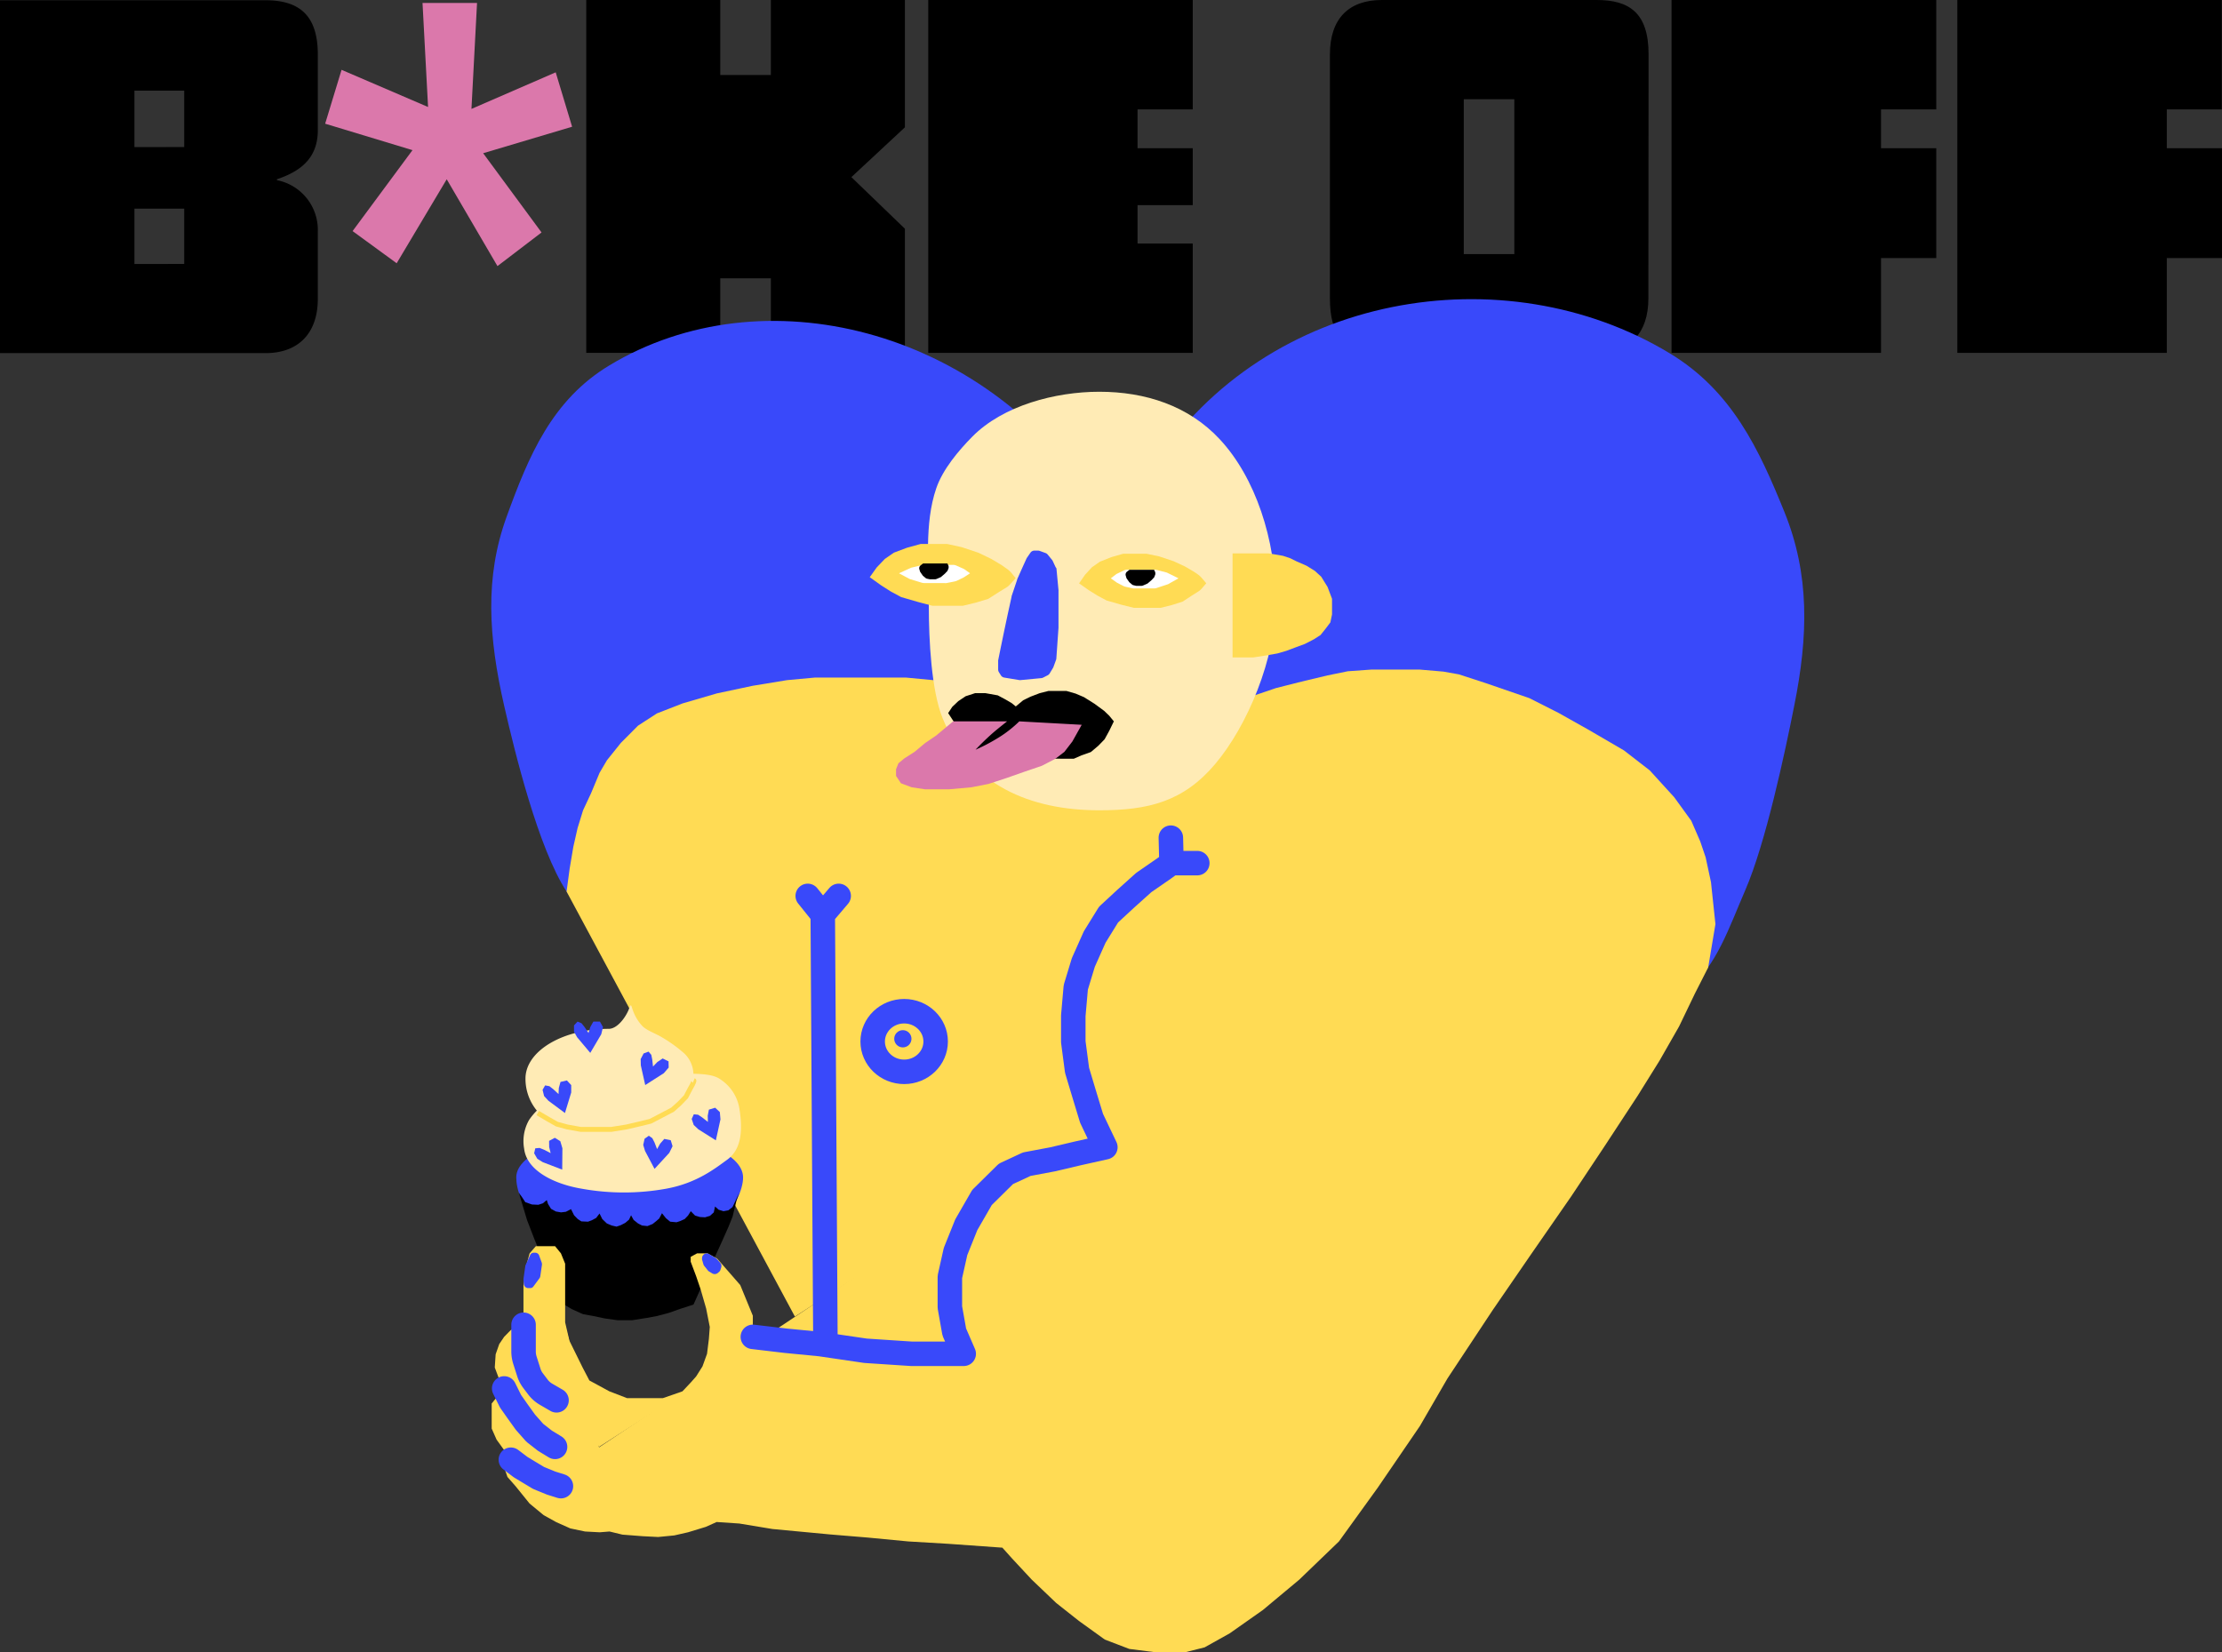 <svg xmlns="http://www.w3.org/2000/svg" viewBox="0 0 453.68 337.4"><rect x="0" y="0" width="453.68" height="337.4" fill="#333333" stroke="none"/><defs><style>.cls-1{isolation:isolate;}.cls-2{fill:#db78ab;}.cls-3{fill:#3949fa;}.cls-4{fill:#ffdb54;}.cls-5{fill:#ffebb5;}.cls-6,.cls-7,.cls-8,.cls-9{fill:none;}.cls-6{stroke:#000;}.cls-6,.cls-7,.cls-9{stroke-miterlimit:10;}.cls-7{stroke:#ffdb54;}.cls-8,.cls-9{stroke:#3949fa;stroke-width:5px;}.cls-8{stroke-linecap:round;stroke-linejoin:round;}.cls-10{fill:#fff;}</style></defs><title>logofixed</title><g id="Layer_1" data-name="Layer 1"><g id="_" data-name=" " class="cls-1"><g class="cls-1"><path class="cls-2" d="M266.1,134.05l-17.83-5.4,3.35-11,17.66,7.59L268.15,104h11.13l-1.14,21.63,17.2-7.47,3.35,11.11-18.16,5.41,11.92,16.18-9,6.87L273.09,140l-10.22,17.15-9-6.57Z" transform="translate(-181.88 -103.39)"/></g></g><g id="B_KE_OFF" data-name="B KE OFF" class="cls-1"><g class="cls-1"><path d="M246.77,164.42c0,7.11-4.05,11.08-10.67,11.08H181.88V103.44H236.1c7.14,0,10.67,3.33,10.67,11.08V130c0,6.13-4.13,8.56-8.35,10v.18a10.35,10.35,0,0,1,8.35,10.45Zm-27.28-31V121.9H209.33v11.53Zm0,23.87V146H209.33V157.3Z" transform="translate(-181.88 -103.39)"/><path d="M366.64,175.45H339.27V160.23H328.94v15.22H301.58V103.39h27.36v15.32h10.33V103.39h27.37v26l-10.93,10.17,10.93,10.54Z" transform="translate(-181.88 -103.39)"/><path d="M425.41,175.45h-54V103.39h54v22.34H414.14v7.93h11.27v11.62H414.14v7.84h11.27Z" transform="translate(-181.88 -103.39)"/><path d="M518.44,164.37c0,6.94-3.7,11.08-10.59,11.08H464c-7.83,0-10.58-3.69-10.58-11.08v-49.9c0-7.2,3.79-11.08,10.58-11.08h43.89c6.55,0,10.59,2.53,10.59,11.08Zm-27.37-9.09V123.66H480.75v31.62Z" transform="translate(-181.88 -103.39)"/><path d="M577.22,156.09H565.94v19.36H523.17V103.39h54.05v22.34H565.94v7.93h11.28Z" transform="translate(-181.88 -103.39)"/><path d="M635.56,156.09H624.29v19.36H581.52V103.39h54v22.34H624.29v7.93h11.27Z" transform="translate(-181.88 -103.39)"/></g></g><path class="cls-3" d="M417.37,198.66c-23.17,35.57-12.3,85.26,21.52,105.66,27.18,16.4,64.45,19.6,87.76.92,5.7-4.56,8.27-12.46,11.57-20.06,4.15-9.55,8.11-28.1,10-37.67,2.87-14.29,3.18-26.77-2-39.56s-10.7-24.74-23.45-32.43C489,155.12,440.54,163.09,417.37,198.66Z" transform="translate(-181.88 -103.39)"/><path class="cls-3" d="M405.63,205.8c23.17,35.57,15.79,82.17-15.43,101S320.73,321,297.56,285.45c-5.79-8.89-10.57-28.45-12.73-37.88-3.22-14.07-4-26.29.48-38.63s9.22-23.85,21-30.94C337.51,159.16,382.46,170.23,405.63,205.8Z" transform="translate(-181.88 -103.39)"/><path class="cls-4" d="M478.08,283.11l-30.46-40.53,5.34-1.27,4.1-.84,4.9-.35h9.73l4.9.42,3.14.56,5.41,1.76,9,3.1,5.93,3,6.14,3.45,7.24,4.22,5.27,4.08,5,5.49L527.2,271l1.83,4.22,1.1,3.24,1.09,5.07c.3,2.85.61,5.71.91,8.57q-.75,4.43-1.48,8.85l-2.71,5.33L524.71,313l-4,7-4.46,7.16-6.78,10.34-6.77,10.18-8.27,11.93-7.76,11.29-9.26,14-5.62,9.7-8.59,12.57-7.94,11-8.1,7.8-7.43,6.2-6.78,4.77-5.12,2.86-4.47,1.12h-4.62l-6.28-.8-5-1.91-5.29-3.81-4.63-3.66-5-4.77-4-4.3-2-2.23-11.07-.79-8.1-.48-8.26-.79-7.72-.64-11.79-1.11-6.77-1.12-4.63-.31L326,415.19l-3.64,1.11-2.81.64-3.29.32-3.16-.16-4.13-.32-2.64-.64-2,.16-3-.16-3-.63-2.87-1.28-2.58-1.43L290,410.42l-2.86-3.54L285.49,405l-.67-1.93.26-1.09.36-1.6-2.17-3-1-2.26V390l.81-1h1.27l-.27-3.22-1.18-3.13.18-2.7.73-2.08,1-1.48,1.36-1.39,1.43-.7,3.68-2.92.85-5,2.43-1.89,9.63,34.46Z" transform="translate(-181.88 -103.39)"/><polygon class="cls-4" points="265.74 139.19 260.5 140.52 240.55 147.31 190.5 138.89 184.91 138.36 179.3 138.36 173.06 138.36 166.46 138.36 160.71 138.89 153.71 140.04 146.37 141.6 139.38 143.64 134.14 145.68 130.28 148.18 126.78 151.69 123.92 155.26 122.42 157.81 120.67 162.01 119.05 165.47 117.93 169.09 117.06 172.93 116.31 177.38 115.68 182.06 162.3 268.86 305.97 176.26 265.74 139.19"/><path class="cls-5" d="M442.38,226.1c0,11.81-5.85,25.56-12.38,33.3s-13.72,9.46-23.67,9.46c-14.11,0-26.44-5.13-32-18.83-2.29-5.63-2.81-16-2.81-22.89,0-8.45-.94-16.79,1.51-24,1.32-3.91,4.64-7.81,7.35-10.56,6.3-6.39,17-9.19,25.95-9.19,9.35,0,18.22,2.82,24.63,9.74C438.19,200.91,442.38,213.58,442.38,226.1Z" transform="translate(-181.88 -103.39)"/><path class="cls-6" d="M387.5,262.27" transform="translate(-181.88 -103.39)"/><path class="cls-3" d="M333.6,343.84c0,5-7.18,16.14-19.83,16.14-6.81,0-16.19-2.88-21.2-6.65-4.29-3.22-5.28-7.2-5.28-9.52,0-5,10.77-9.08,23.42-9.08S333.6,338.81,333.6,343.84Z" transform="translate(-181.88 -103.39)"/><polygon points="105.93 243.56 107.62 249.18 109.05 252.88 110.41 256.27 111.83 259.43 113.44 262.82 114.86 266.22 116.78 267.35 119.01 268.36 121.11 268.74 123.53 269.25 126.13 269.61 129.03 269.61 132.07 269.13 134.17 268.74 136.52 268.12 138.87 267.29 141.6 266.4 144.69 259.49 147.54 253.23 148.78 250.43 149.57 248.47 150.38 245.13 150.94 243.56 149.57 246.5 148.71 247.16 147.72 247.34 146.73 247.04 145.99 246.38 145.74 247.58 144.96 248.29 143.95 248.59 142.9 248.53 141.91 248.23 141.04 247.34 140.48 248.23 139.8 248.94 138.87 249.36 138.13 249.6 136.83 249.48 135.97 248.77 135.16 247.75 134.6 248.83 133.99 249.36 133.24 249.96 132.19 250.38 131.08 250.26 130.27 249.84 129.37 249.12 128.85 248.17 128.44 249.06 127.67 249.72 126.74 250.2 125.88 250.49 124.89 250.26 123.9 249.84 122.97 248.94 122.41 247.81 121.73 248.71 120.86 249.18 120.06 249.48 118.7 249.42 117.96 248.94 117.21 248.17 116.59 246.92 115.54 247.46 114.55 247.58 113.5 247.4 112.51 246.86 111.89 245.85 111.64 245.07 110.84 245.73 109.91 246.03 108.61 245.97 107.25 245.49 106.63 244.54 105.93 243.56"/><path class="cls-5" d="M323.45,323.23a6,6,0,0,0-1.86-4.72A28.49,28.49,0,0,0,317,315.2c-1.36-.81-3.15-1.41-4-2.32-2.58-2.8-1.94-5.52-2.69-3.48-.63,1.68-2.37,4.09-4.14,4.09-9.41,0-17,4.54-17,10.16a10.23,10.23,0,0,0,5.8,9.27,18.67,18.67,0,0,0,7.19,1.41h3.82C315.34,334.33,323.45,328.84,323.45,323.23Z" transform="translate(-181.88 -103.39)"/><path class="cls-5" d="M332.82,329.61c.78,4.72.41,8.53-2.47,10.61-2.46,1.78-6.22,4.78-12.42,5.91a48.58,48.58,0,0,1-17.31,0c-5.63-.95-11.19-3.69-11.72-8.14a8.7,8.7,0,0,1,1-5.88c3.71-5.54,13.45-9.37,23.79-9.37,8.55,0,13.1-.55,15.31,1.09A8.83,8.83,0,0,1,332.82,329.61Z" transform="translate(-181.88 -103.39)"/><polygon class="cls-3" points="120.52 215.01 122.76 211.21 123.12 209.74 122.49 208.62 121.15 208.62 120.52 209.74 120.16 210.95 119.36 209.74 118.73 208.96 117.92 208.62 117.2 209.4 117.2 210.69 117.83 211.81 120.52 215.01"/><polygon class="cls-3" points="131.74 221.58 135.53 219.16 136.53 218.01 136.5 216.74 135.3 216.15 134.21 216.88 133.33 217.8 133.17 216.37 132.98 215.41 132.42 214.75 131.41 215.13 130.81 216.28 130.84 217.56 131.74 221.58"/><polygon class="cls-3" points="115.35 227.29 116.63 223.1 116.63 221.59 115.75 220.64 114.44 220.94 114.1 222.17 114.04 223.42 112.96 222.42 112.17 221.81 111.3 221.65 110.78 222.56 111.09 223.82 111.97 224.78 115.35 227.29"/><polygon class="cls-3" points="114.79 238.85 114.83 234.49 114.4 233.04 113.28 232.35 112.11 232.98 112.13 234.25 112.43 235.48 111.11 234.8 110.17 234.42 109.29 234.5 109.06 235.51 109.71 236.64 110.83 237.33 114.79 238.85"/><polygon class="cls-3" points="133.64 238.7 136.65 235.43 137.32 234.07 136.95 232.85 135.63 232.58 134.78 233.55 134.16 234.66 133.64 233.31 133.19 232.43 132.48 231.93 131.61 232.54 131.33 233.81 131.7 235.03 133.64 238.7"/><polygon class="cls-3" points="146.16 232.87 147.1 228.59 146.97 227.09 146.02 226.21 144.74 226.6 144.5 227.85 144.54 229.11 143.38 228.2 142.54 227.64 141.66 227.55 141.23 228.5 141.64 229.73 142.59 230.62 146.16 232.87"/><path class="cls-7" d="M291.68,330.69l2.14,1.26,1.77,1,2.12.58,2.72.49h6.29l3.07-.49,2.49-.58,2.41-.59,2.34-1.22L319.2,330l1.41-1.26,1.32-1.37.87-1.66s.95-1.58.73-1.67" transform="translate(-181.88 -103.39)"/><polyline class="cls-4" points="155.25 274.38 153.71 272.4 153.71 268.68 151.14 262.42 146.43 257.02 144.46 255.95 142.32 255.95 141.02 256.66 141.02 257.65 142.13 260.6 143.06 263.33 144.18 267.22 144.92 270.98 144.74 273.39 144.36 276.46 143.43 279.03 142.13 281.09 141.02 282.34 139.34 284.13 135.36 285.51 132.1 285.51 128.02 285.51 124.43 284.13 120.34 281.91 118.97 279.29 116.26 273.79 115.39 270.04 115.39 267.29 115.39 264.01 115.39 261.01 115.39 258.06 114.53 255.95 113.33 254.48 109.41 254.48 108.13 255.95 107.41 258.57 106.88 262.42 106.88 270.08 122.31 295.47"/><path class="cls-4" d="M387.38,219.49l-.93-.66-2.13-1.28-2.66-1.28-3.45-1.15-2.92-.64h-5.45l-2.79.77-2.66,1-1.85,1.28-1.65,1.73-1.43,2,2.28,1.63,2,1.28,2.13,1.15,3.45,1,2.92.77h6.25l2.65-.64,2.53-.77,2-1.28,1.72-1.06a3.37,3.37,0,0,0,.68-.57l1.19-1.31-.95-1.17A5.63,5.63,0,0,0,387.38,219.49Z" transform="translate(-181.88 -103.39)"/><path class="cls-4" d="M426.55,220.76l-.82-.57-1.87-1.1L421.52,218l-3-1-2.56-.53-2.09,0-2.67,0-2.43.7-2.31.92-1.62,1.13-1.41,1.53-1.23,1.77,2,1.4,1.76,1.1,1.87,1,3,.86,2.56.64,2.79,0,2.67,0,2.32-.58,2.19-.7,1.73-1.14,1.49-.94a2.84,2.84,0,0,0,.59-.5l1-1.16-.85-1A4.63,4.63,0,0,0,426.55,220.76Z" transform="translate(-181.88 -103.39)"/><polygon class="cls-4" points="251.66 114 251.66 133.09 251.66 134.25 253.61 134.25 255.92 134.25 258.43 133.86 260.78 133.45 262.61 132.92 264.37 132.26 266.42 131.5 268.25 130.56 269.62 129.68 270.61 128.45 271.63 127.1 271.97 125.47 271.97 122.28 271.06 119.87 269.76 117.77 268.46 116.58 266.75 115.52 264.75 114.65 263.44 114 261.94 113.5 259.03 113.01 255.82 113.01 253.21 113.01 251.66 113.01 251.66 114"/><polygon points="193.59 145.62 194.43 144.35 195.66 143.18 197.16 142.18 199.09 141.55 201.2 141.55 203.72 142 205.24 142.81 206.56 143.58 207.4 144.26 208.91 143 210.41 142.27 212.29 141.55 214.08 141.1 216.04 141.1 217.74 141.1 219.62 141.64 221.31 142.36 223.48 143.72 225.45 145.17 226.48 146.16 227.42 147.31 226.48 149.24 225.54 150.96 224.23 152.31 222.72 153.58 220.82 154.25 219.25 154.94 217.65 154.94 215.45 154.93 199.9 155.26 193.59 145.62"/><path class="cls-3" d="M397.41,219.21l-.6-1.29a.86.86,0,0,0-.13-.2l-.91-1.11a1,1,0,0,0-.43-.29l-1.18-.43a1,1,0,0,0-.34-.06h-.73a1,1,0,0,0-.82.43l-.73,1.06a1.09,1.09,0,0,0-.08.15l-.86,1.89-1.05,2.36a.3.3,0,0,0,0,.08l-1.13,3.35a.3.3,0,0,0,0,.1l-.78,3.55-.73,3.44-.71,3.44-.52,2.57a1.1,1.1,0,0,0,0,.18v1.71a1,1,0,0,0,.14.49l.43.69a1,1,0,0,0,.68.44l3.08.51a1.22,1.22,0,0,0,.27,0l4.22-.4a1,1,0,0,0,.37-.11l.92-.47a1,1,0,0,0,.39-.35l.7-1.16a1.19,1.19,0,0,0,.08-.16l.55-1.51a.74.74,0,0,0,.05-.25l.44-6.29V224a.28.28,0,0,0,0-.09l-.42-4.44A1.11,1.11,0,0,0,397.41,219.21Z" transform="translate(-181.88 -103.39)"/><path class="cls-2" d="M381.06,256.49c.88-.94,1.86-1.9,2.94-2.89s2.38-2,3.5-2.9h-11l-3.47,2.89-2.26,1.54-2.12,1.77-2.12,1.36-1.21,1-.49,1.22v1.36l1,1.5,2.19.82,2.69.41h5l4.52-.41,3.47-.68,3.75-1.23L391,261l3.61-1.23,2.76-1.43,1.84-1.42,1.62-2.11,1.91-3.41L390,250.7a25,25,0,0,1-3,2.5c-.95.67-1.72,1.11-2.3,1.45A35.86,35.86,0,0,1,381.06,256.49Z" transform="translate(-181.88 -103.39)"/><polyline class="cls-8" points="168.53 273.79 167.99 186.77 171.24 182.95"/><line class="cls-8" x1="164.92" y1="182.95" x2="167.99" y2="186.77"/><polyline class="cls-8" points="153.71 273 160.39 273.79 167.46 274.48 176.72 275.84 186.1 276.46 196.77 276.46 194.84 272.01 193.94 266.94 193.94 260.75 195.1 255.56 197.29 250.11 200.5 244.54 205.38 239.72 209.63 237.74 214.9 236.75 220.17 235.51 225.69 234.28 222.87 228.37 221.32 223.27 219.91 218.57 219.14 212.75 219.14 207.43 219.65 201.62 221.19 196.55 223.51 191.35 226.34 186.77 229.81 183.56 233.53 180.22 237.65 177.37 239.19 176.26 244.46 176.26"/><line class="cls-8" x1="239.06" y1="171.06" x2="239.19" y2="176.26"/><ellipse class="cls-9" cx="184.61" cy="212.69" rx="6.43" ry="6.19"/><circle class="cls-3" cx="184.34" cy="212.13" r="1.76"/><path class="cls-3" d="M325.23,360.17l0,.14a.75.75,0,0,0,0,.33l.27.94a.92.92,0,0,0,.16.31l.74.93a1,1,0,0,0,.25.22l.66.4a1,1,0,0,0,1.14-.1l.26-.23a.9.9,0,0,0,.28-.43l.16-.52a.91.91,0,0,0-.18-.84l-.7-.81a.83.83,0,0,0-.23-.19l-1.39-.84a1,1,0,0,0-.44-.14h0A1,1,0,0,0,325.23,360.17Z" transform="translate(-181.88 -103.39)"/><path class="cls-3" d="M289.73,366.43l.5,0a.77.77,0,0,0,.55-.32l1.25-1.69a.91.91,0,0,0,.17-.43l.33-2.29a1.13,1.13,0,0,0-.06-.52l-.5-1.37a.84.84,0,0,0-.84-.6l-.35,0a.8.8,0,0,0-.65.48l-.92,2a1.2,1.2,0,0,0-.08.27l-.36,2.54a1,1,0,0,0,0,.24l.07.83A.89.89,0,0,0,289.73,366.43Z" transform="translate(-181.88 -103.39)"/><path class="cls-8" d="M295.51,389.35l-2.12-1.23a5.66,5.66,0,0,1-1.61-1.39l-1-1.32a5.55,5.55,0,0,1-.92-1.73l-.8-2.51a6,6,0,0,1-.28-1.79v-5.46" transform="translate(-181.88 -103.39)"/><polyline class="cls-8" points="113.33 295.47 111.26 294.21 109.19 292.59 107.29 290.44 105.6 288.09 104.24 286.15 102.94 283.53"/><polyline class="cls-8" points="114.53 303.49 112.52 302.86 109.96 301.81 108.13 300.71 106.31 299.61 104.3 298.09"/><path class="cls-10" d="M365.43,220.46l2.49-1.14,2.11-.51a2.51,2.51,0,0,1,.55-.07h5.87a1.76,1.76,0,0,1,.72.16l1.56.7,1.21.86-1.3.85-1.34.65a2.81,2.81,0,0,1-.56.18l-1.61.32a1.84,1.84,0,0,1-.41,0h-4.08a2.18,2.18,0,0,1-.57-.08l-2.45-.75Z" transform="translate(-181.88 -103.39)"/><path class="cls-10" d="M422.5,221.49l-2.37-1.17-2-.52a2.31,2.31,0,0,0-.52-.06H412a1.49,1.49,0,0,0-.69.16l-1.48.71-1.15.88,1.24.88,1.27.66a2.1,2.1,0,0,0,.53.19l1.53.33a2.58,2.58,0,0,0,.39,0h3.87a1.65,1.65,0,0,0,.54-.09l2.32-.77Z" transform="translate(-181.88 -103.39)"/><path d="M369.61,219.69l.14.47,0,0,.56.8v0l.55.46a.69.69,0,0,0,.31.15l.56.12h1a1.06,1.06,0,0,0,.4-.08l.74-.32a.74.74,0,0,0,.22-.14l.72-.62h0l.53-.56,0,0,.1-.27a1,1,0,0,0,0-1l-.05-.09s-.05-.15-.09-.15h-4.93a.8.8,0,0,0-.19.13l-.3.23A.74.74,0,0,0,369.61,219.69Z" transform="translate(-181.88 -103.39)"/><path d="M411.75,221l.14.48,0,0,.57.8a0,0,0,0,0,0,0l.55.47a.63.63,0,0,0,.32.15l.56.13h1a1,1,0,0,0,.41-.09l.74-.32a.79.79,0,0,0,.23-.14l.73-.63h0l.54-.57,0,0,.1-.28a1,1,0,0,0,0-1l-.05-.09s-.05-.16-.09-.16h-5a1.27,1.27,0,0,0-.19.13l-.31.24A.76.76,0,0,0,411.75,221Z" transform="translate(-181.88 -103.39)"/></g></svg>